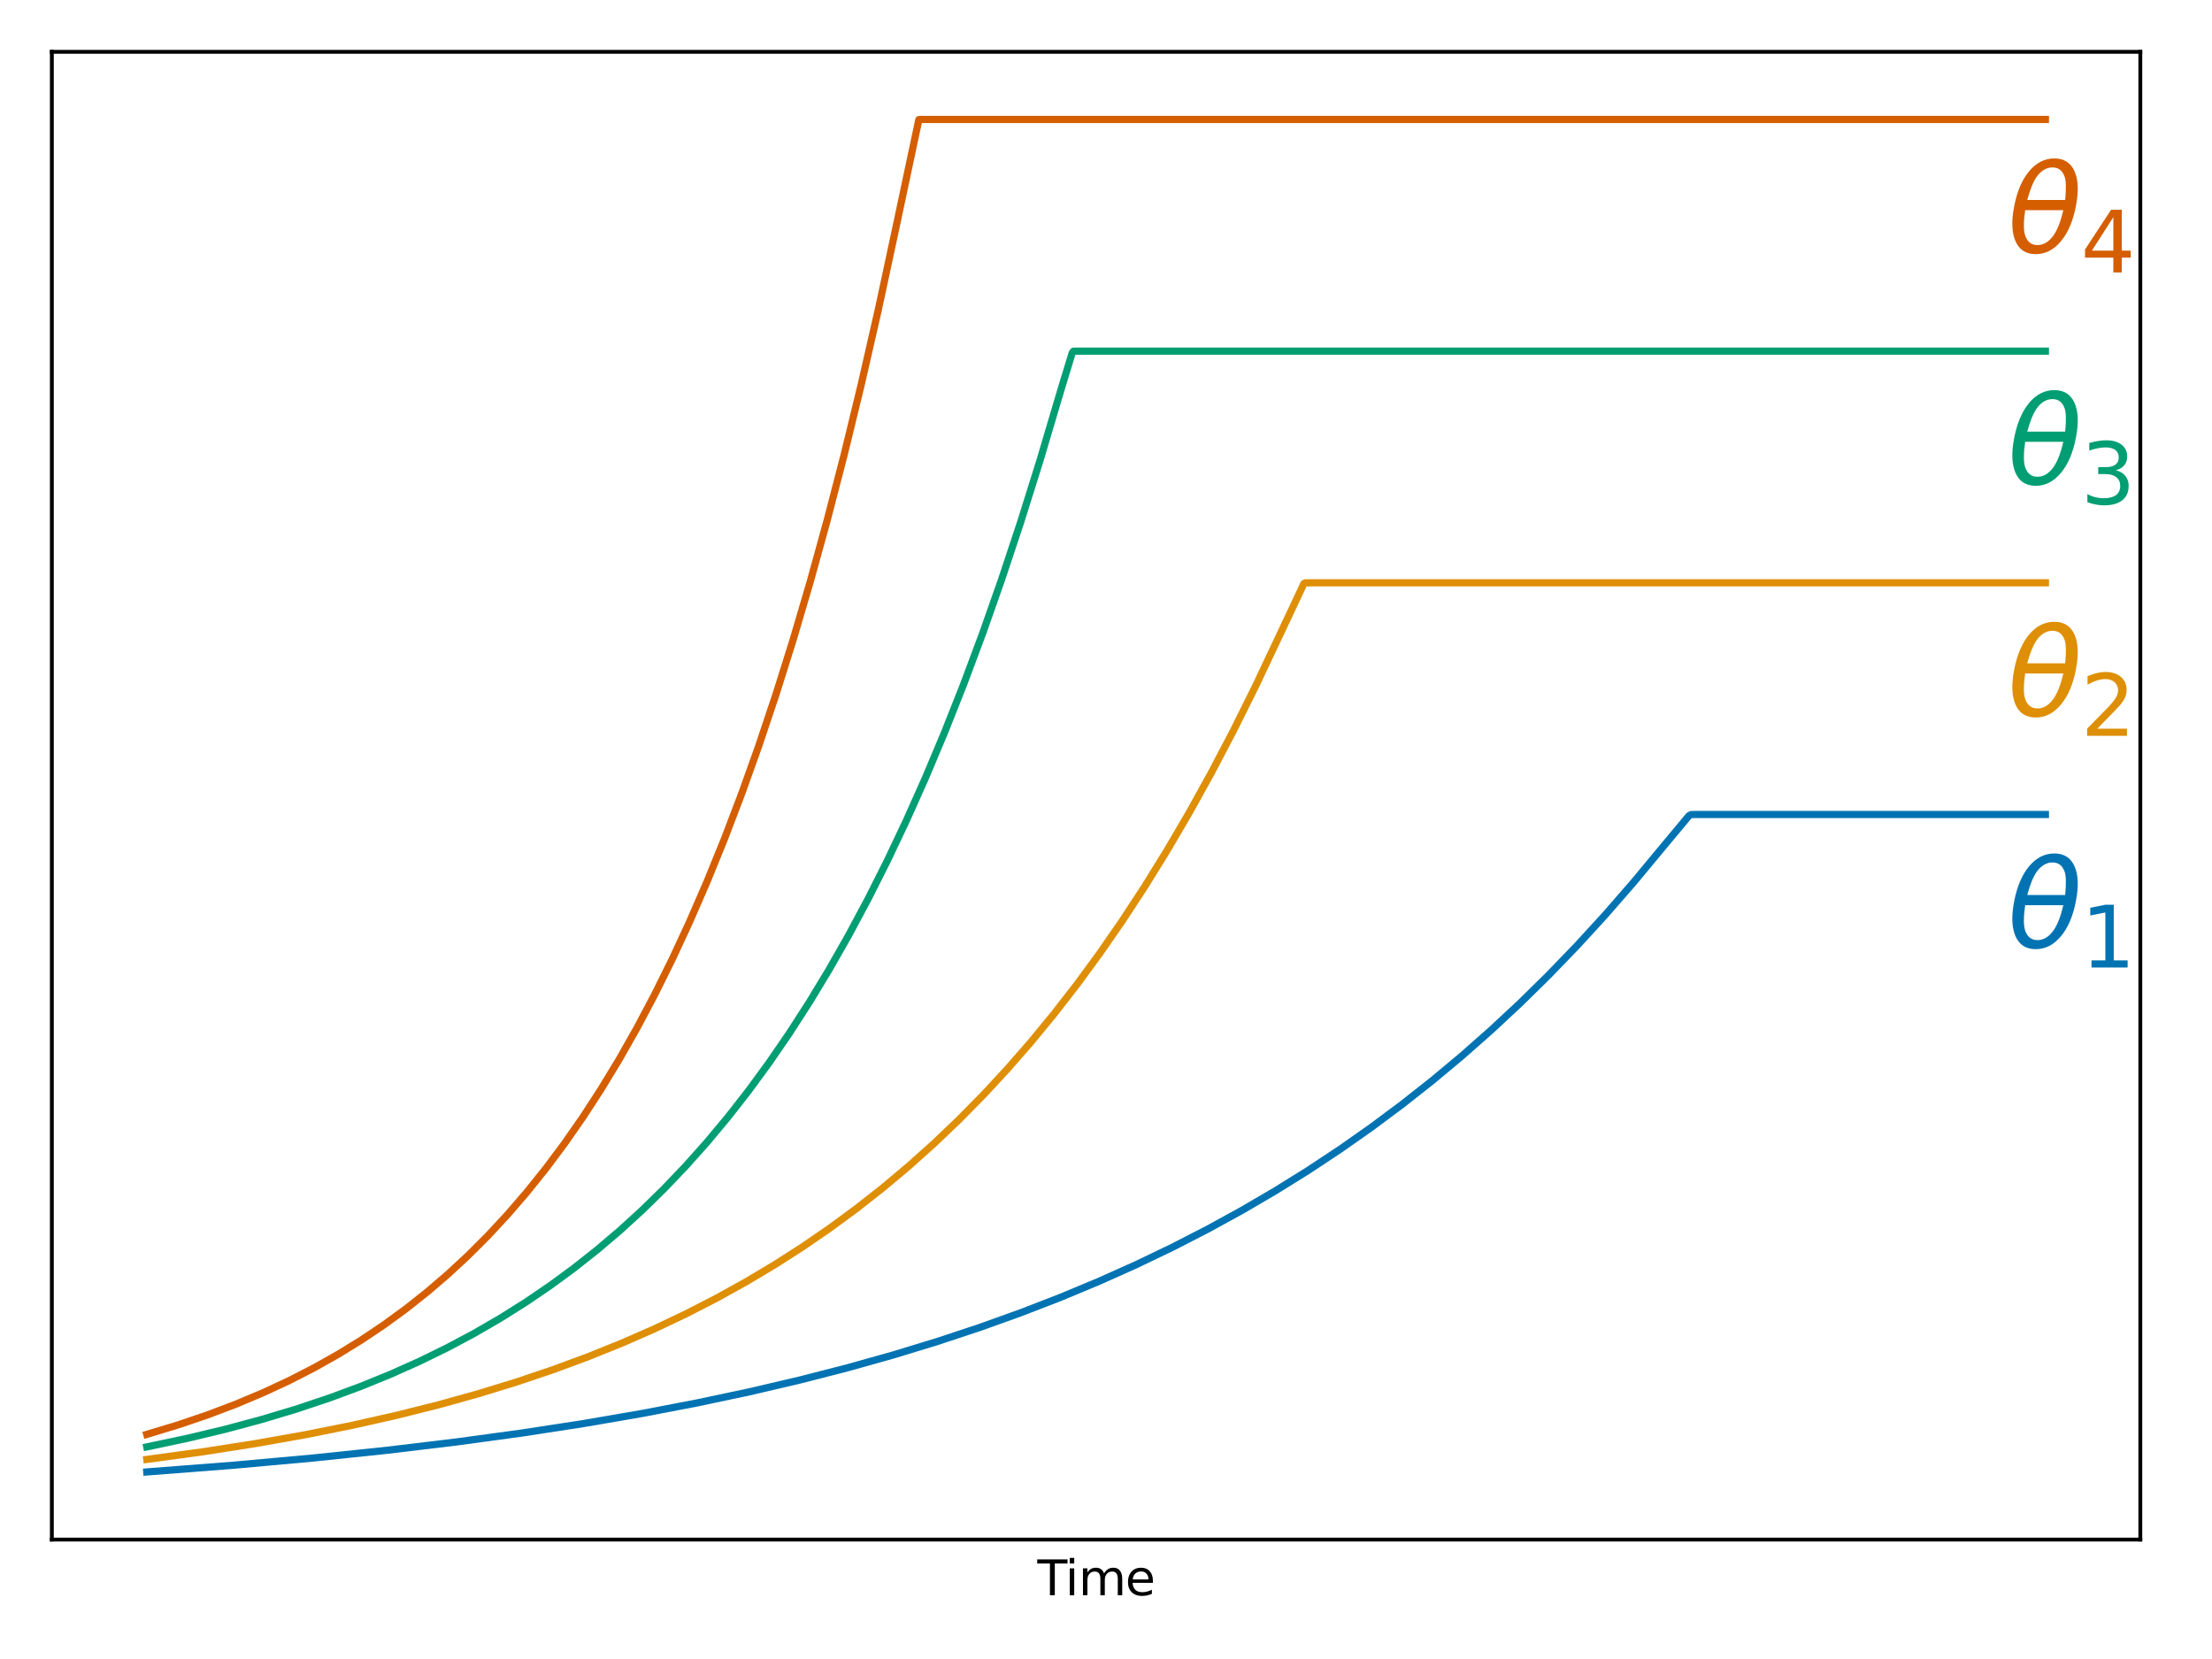 <?xml version="1.0" encoding="utf-8" standalone="no"?>
<!DOCTYPE svg PUBLIC "-//W3C//DTD SVG 1.1//EN"
  "http://www.w3.org/Graphics/SVG/1.1/DTD/svg11.dtd">
<svg xmlns:xlink="http://www.w3.org/1999/xlink" width="460.8pt" height="345.6pt" viewBox="0 0 460.8 345.6" xmlns="http://www.w3.org/2000/svg" version="1.1">
 <defs>
  <style type="text/css">*{stroke-linejoin: round; stroke-linecap: butt}</style>
 </defs>
 <g id="figure_1">
  <g id="patch_1">
   <path d="M 0 345.6 
L 460.8 345.6 
L 460.8 0 
L 0 0 
z
" style="fill: #ffffff"/>
  </g>
  <g id="axes_1">
   <g id="patch_2">
    <path d="M 10.8 320.72 
L 445.865 320.72 
L 445.865 10.8 
L 10.8 10.8 
z
" style="fill: #ffffff"/>
   </g>
   <g id="matplotlib.axis_1">
    <g id="text_1">
     <!-- Time -->
     <g transform="translate(216.099 332.318) scale(0.1 -0.1)">
      <defs>
       <path id="DejaVuSans-54" d="M -19 4666 
L 3928 4666 
L 3928 4134 
L 2272 4134 
L 2272 0 
L 1638 0 
L 1638 4134 
L -19 4134 
L -19 4666 
z
" transform="scale(0.016)"/>
       <path id="DejaVuSans-69" d="M 603 3500 
L 1178 3500 
L 1178 0 
L 603 0 
L 603 3500 
z
M 603 4863 
L 1178 4863 
L 1178 4134 
L 603 4134 
L 603 4863 
z
" transform="scale(0.016)"/>
       <path id="DejaVuSans-6d" d="M 3328 2828 
Q 3544 3216 3844 3400 
Q 4144 3584 4550 3584 
Q 5097 3584 5394 3201 
Q 5691 2819 5691 2113 
L 5691 0 
L 5113 0 
L 5113 2094 
Q 5113 2597 4934 2840 
Q 4756 3084 4391 3084 
Q 3944 3084 3684 2787 
Q 3425 2491 3425 1978 
L 3425 0 
L 2847 0 
L 2847 2094 
Q 2847 2600 2669 2842 
Q 2491 3084 2119 3084 
Q 1678 3084 1418 2786 
Q 1159 2488 1159 1978 
L 1159 0 
L 581 0 
L 581 3500 
L 1159 3500 
L 1159 2956 
Q 1356 3278 1631 3431 
Q 1906 3584 2284 3584 
Q 2666 3584 2933 3390 
Q 3200 3197 3328 2828 
z
" transform="scale(0.016)"/>
       <path id="DejaVuSans-65" d="M 3597 1894 
L 3597 1613 
L 953 1613 
Q 991 1019 1311 708 
Q 1631 397 2203 397 
Q 2534 397 2845 478 
Q 3156 559 3463 722 
L 3463 178 
Q 3153 47 2828 -22 
Q 2503 -91 2169 -91 
Q 1331 -91 842 396 
Q 353 884 353 1716 
Q 353 2575 817 3079 
Q 1281 3584 2069 3584 
Q 2775 3584 3186 3129 
Q 3597 2675 3597 1894 
z
M 3022 2063 
Q 3016 2534 2758 2815 
Q 2500 3097 2075 3097 
Q 1594 3097 1305 2825 
Q 1016 2553 972 2059 
L 3022 2063 
z
" transform="scale(0.016)"/>
      </defs>
      <use xlink:href="#DejaVuSans-54"/>
      <use xlink:href="#DejaVuSans-69" x="57.959"/>
      <use xlink:href="#DejaVuSans-6d" x="85.742"/>
      <use xlink:href="#DejaVuSans-65" x="183.154"/>
     </g>
    </g>
   </g>
   <g id="matplotlib.axis_2"/>
   <g id="line2d_1">
    <path d="M 30.576 306.633 
L 48.53 305.243 
L 65.259 303.728 
L 80.761 302.103 
L 95.236 300.365 
L 108.8 298.515 
L 121.614 296.544 
L 133.715 294.46 
L 145.184 292.262 
L 156.099 289.945 
L 166.54 287.504 
L 176.505 284.947 
L 186.076 282.264 
L 195.29 279.45 
L 204.149 276.514 
L 212.691 273.449 
L 220.957 270.249 
L 228.945 266.918 
L 236.697 263.448 
L 244.25 259.822 
L 251.566 256.065 
L 258.724 252.139 
L 265.685 248.07 
L 272.487 243.837 
L 279.17 239.415 
L 285.696 234.831 
L 292.102 230.06 
L 298.39 225.1 
L 304.56 219.951 
L 310.65 214.579 
L 316.661 208.98 
L 322.593 203.149 
L 328.486 197.044 
L 334.339 190.657 
L 340.192 183.939 
L 346.401 176.461 
L 351.858 169.915 
L 352.294 169.692 
L 353.164 169.673 
L 395.598 169.673 
L 426.089 169.673 
L 426.089 169.673 
" clip-path="url(#p0510ebed5a)" style="fill: none; stroke: #0173b2; stroke-width: 1.5; stroke-linecap: square"/>
   </g>
   <g id="line2d_2">
    <path d="M 30.576 304.024 
L 42.321 302.425 
L 53.276 300.714 
L 63.637 298.873 
L 73.366 296.921 
L 82.58 294.847 
L 91.32 292.655 
L 99.665 290.333 
L 107.614 287.891 
L 115.247 285.315 
L 122.563 282.611 
L 129.602 279.773 
L 136.365 276.809 
L 142.93 273.69 
L 149.297 270.418 
L 155.466 266.997 
L 161.477 263.409 
L 167.291 259.681 
L 172.986 255.765 
L 178.562 251.66 
L 184.019 247.365 
L 189.358 242.879 
L 194.579 238.204 
L 199.72 233.301 
L 204.782 228.166 
L 209.765 222.795 
L 214.708 217.136 
L 219.573 211.228 
L 224.397 205.015 
L 229.143 198.539 
L 233.849 191.742 
L 238.516 184.609 
L 243.143 177.13 
L 247.77 169.225 
L 252.357 160.945 
L 256.945 152.202 
L 261.572 142.905 
L 266.278 132.943 
L 271.617 121.593 
L 271.894 121.422 
L 273.041 121.411 
L 426.089 121.411 
L 426.089 121.411 
" clip-path="url(#p0510ebed5a)" style="fill: none; stroke: #de8f05; stroke-width: 1.5; stroke-linecap: square"/>
   </g>
   <g id="line2d_3">
    <path d="M 30.576 301.415 
L 39.039 299.628 
L 46.988 297.727 
L 54.581 295.684 
L 61.779 293.519 
L 68.62 291.231 
L 75.146 288.816 
L 81.394 286.268 
L 87.405 283.579 
L 93.179 280.755 
L 98.795 277.76 
L 104.213 274.62 
L 109.473 271.314 
L 114.574 267.846 
L 119.557 264.19 
L 124.422 260.345 
L 129.167 256.31 
L 133.834 252.049 
L 138.382 247.597 
L 142.89 242.87 
L 147.319 237.901 
L 151.67 232.685 
L 155.98 227.167 
L 160.212 221.388 
L 164.404 215.286 
L 168.556 208.848 
L 172.669 202.06 
L 176.743 194.908 
L 180.816 187.302 
L 184.85 179.294 
L 188.844 170.869 
L 192.839 161.921 
L 196.793 152.515 
L 200.748 142.533 
L 204.703 131.941 
L 208.657 120.706 
L 212.612 108.796 
L 216.606 96.053 
L 220.957 81.397 
L 223.369 73.474 
L 223.606 73.175 
L 224.12 73.149 
L 426.089 73.149 
L 426.089 73.149 
" clip-path="url(#p0510ebed5a)" style="fill: none; stroke: #029e73; stroke-width: 1.5; stroke-linecap: square"/>
   </g>
   <g id="line2d_4">
    <path d="M 30.576 298.806 
L 37.101 296.832 
L 43.27 294.737 
L 49.202 292.488 
L 54.858 290.107 
L 60.276 287.585 
L 65.456 284.929 
L 70.479 282.103 
L 75.304 279.134 
L 80.01 275.977 
L 84.558 272.657 
L 88.987 269.15 
L 93.298 265.454 
L 97.529 261.534 
L 101.682 257.382 
L 105.755 252.993 
L 109.749 248.362 
L 113.704 243.433 
L 117.58 238.247 
L 121.416 232.741 
L 125.213 226.9 
L 128.97 220.71 
L 132.687 214.154 
L 136.365 207.218 
L 140.043 199.802 
L 143.681 191.963 
L 147.319 183.589 
L 150.918 174.743 
L 154.517 165.3 
L 158.076 155.336 
L 161.636 144.707 
L 165.195 133.371 
L 168.754 121.282 
L 172.313 108.391 
L 175.873 94.648 
L 179.432 80.004 
L 182.991 64.408 
L 186.63 47.444 
L 191.415 24.919 
L 191.731 24.887 
L 426.089 24.887 
L 426.089 24.887 
" clip-path="url(#p0510ebed5a)" style="fill: none; stroke: #d55e00; stroke-width: 1.5; stroke-linecap: square"/>
   </g>
   <g id="patch_3">
    <path d="M 10.8 320.72 
L 10.8 10.8 
" style="fill: none; stroke: #000000; stroke-width: 0.8; stroke-linejoin: miter; stroke-linecap: square"/>
   </g>
   <g id="patch_4">
    <path d="M 445.865 320.72 
L 445.865 10.8 
" style="fill: none; stroke: #000000; stroke-width: 0.8; stroke-linejoin: miter; stroke-linecap: square"/>
   </g>
   <g id="patch_5">
    <path d="M 10.8 320.72 
L 445.865 320.72 
" style="fill: none; stroke: #000000; stroke-width: 0.8; stroke-linejoin: miter; stroke-linecap: square"/>
   </g>
   <g id="patch_6">
    <path d="M 10.8 10.8 
L 445.865 10.8 
" style="fill: none; stroke: #000000; stroke-width: 0.8; stroke-linejoin: miter; stroke-linecap: square"/>
   </g>
   <g id="text_2">
    <!-- $\theta_1$ -->
    <g style="fill: #0173b2" transform="translate(418.179 197.5) scale(0.25 -0.25)">
     <defs>
      <path id="DejaVuSans-Oblique-3b8" d="M 2913 2219 
L 925 2219 
Q 791 1284 928 888 
Q 1100 400 1566 400 
Q 2034 400 2391 891 
Q 2703 1322 2913 2219 
z
M 3009 2750 
Q 3094 3638 2984 3950 
Q 2813 4444 2353 4444 
Q 1875 4444 1525 3956 
Q 1250 3563 1034 2750 
L 3009 2750 
z
M 2444 4913 
Q 3194 4913 3494 4250 
Q 3794 3591 3566 2422 
Q 3341 1256 2781 594 
Q 2225 -72 1475 -72 
Q 722 -72 425 594 
Q 128 1256 353 2422 
Q 581 3591 1134 4250 
Q 1691 4913 2444 4913 
z
" transform="scale(0.016)"/>
      <path id="DejaVuSans-31" d="M 794 531 
L 1825 531 
L 1825 4091 
L 703 3866 
L 703 4441 
L 1819 4666 
L 2450 4666 
L 2450 531 
L 3481 531 
L 3481 0 
L 794 0 
L 794 531 
z
" transform="scale(0.016)"/>
     </defs>
     <use xlink:href="#DejaVuSans-Oblique-3b8" transform="translate(0 0.234)"/>
     <use xlink:href="#DejaVuSans-31" transform="translate(61.182 -16.172) scale(0.7)"/>
    </g>
   </g>
   <g id="text_3">
    <!-- $\theta_2$ -->
    <g style="fill: #de8f05" transform="translate(418.179 149.238) scale(0.25 -0.25)">
     <defs>
      <path id="DejaVuSans-32" d="M 1228 531 
L 3431 531 
L 3431 0 
L 469 0 
L 469 531 
Q 828 903 1448 1529 
Q 2069 2156 2228 2338 
Q 2531 2678 2651 2914 
Q 2772 3150 2772 3378 
Q 2772 3750 2511 3984 
Q 2250 4219 1831 4219 
Q 1534 4219 1204 4116 
Q 875 4013 500 3803 
L 500 4441 
Q 881 4594 1212 4672 
Q 1544 4750 1819 4750 
Q 2544 4750 2975 4387 
Q 3406 4025 3406 3419 
Q 3406 3131 3298 2873 
Q 3191 2616 2906 2266 
Q 2828 2175 2409 1742 
Q 1991 1309 1228 531 
z
" transform="scale(0.016)"/>
     </defs>
     <use xlink:href="#DejaVuSans-Oblique-3b8" transform="translate(0 0.234)"/>
     <use xlink:href="#DejaVuSans-32" transform="translate(61.182 -16.172) scale(0.7)"/>
    </g>
   </g>
   <g id="text_4">
    <!-- $\theta_3$ -->
    <g style="fill: #029e73" transform="translate(418.179 100.976) scale(0.25 -0.25)">
     <defs>
      <path id="DejaVuSans-33" d="M 2597 2516 
Q 3050 2419 3304 2112 
Q 3559 1806 3559 1356 
Q 3559 666 3084 287 
Q 2609 -91 1734 -91 
Q 1441 -91 1130 -33 
Q 819 25 488 141 
L 488 750 
Q 750 597 1062 519 
Q 1375 441 1716 441 
Q 2309 441 2620 675 
Q 2931 909 2931 1356 
Q 2931 1769 2642 2001 
Q 2353 2234 1838 2234 
L 1294 2234 
L 1294 2753 
L 1863 2753 
Q 2328 2753 2575 2939 
Q 2822 3125 2822 3475 
Q 2822 3834 2567 4026 
Q 2313 4219 1838 4219 
Q 1578 4219 1281 4162 
Q 984 4106 628 3988 
L 628 4550 
Q 988 4650 1302 4700 
Q 1616 4750 1894 4750 
Q 2613 4750 3031 4423 
Q 3450 4097 3450 3541 
Q 3450 3153 3228 2886 
Q 3006 2619 2597 2516 
z
" transform="scale(0.016)"/>
     </defs>
     <use xlink:href="#DejaVuSans-Oblique-3b8" transform="translate(0 0.234)"/>
     <use xlink:href="#DejaVuSans-33" transform="translate(61.182 -16.172) scale(0.7)"/>
    </g>
   </g>
   <g id="text_5">
    <!-- $\theta_4$ -->
    <g style="fill: #d55e00" transform="translate(418.179 52.714) scale(0.25 -0.25)">
     <defs>
      <path id="DejaVuSans-34" d="M 2419 4116 
L 825 1625 
L 2419 1625 
L 2419 4116 
z
M 2253 4666 
L 3047 4666 
L 3047 1625 
L 3713 1625 
L 3713 1100 
L 3047 1100 
L 3047 0 
L 2419 0 
L 2419 1100 
L 313 1100 
L 313 1709 
L 2253 4666 
z
" transform="scale(0.016)"/>
     </defs>
     <use xlink:href="#DejaVuSans-Oblique-3b8" transform="translate(0 0.234)"/>
     <use xlink:href="#DejaVuSans-34" transform="translate(61.182 -16.172) scale(0.7)"/>
    </g>
   </g>
  </g>
 </g>
 <defs>
  <clipPath id="p0510ebed5a">
   <rect x="10.8" y="10.8" width="435.065" height="309.92"/>
  </clipPath>
 </defs>
</svg>
